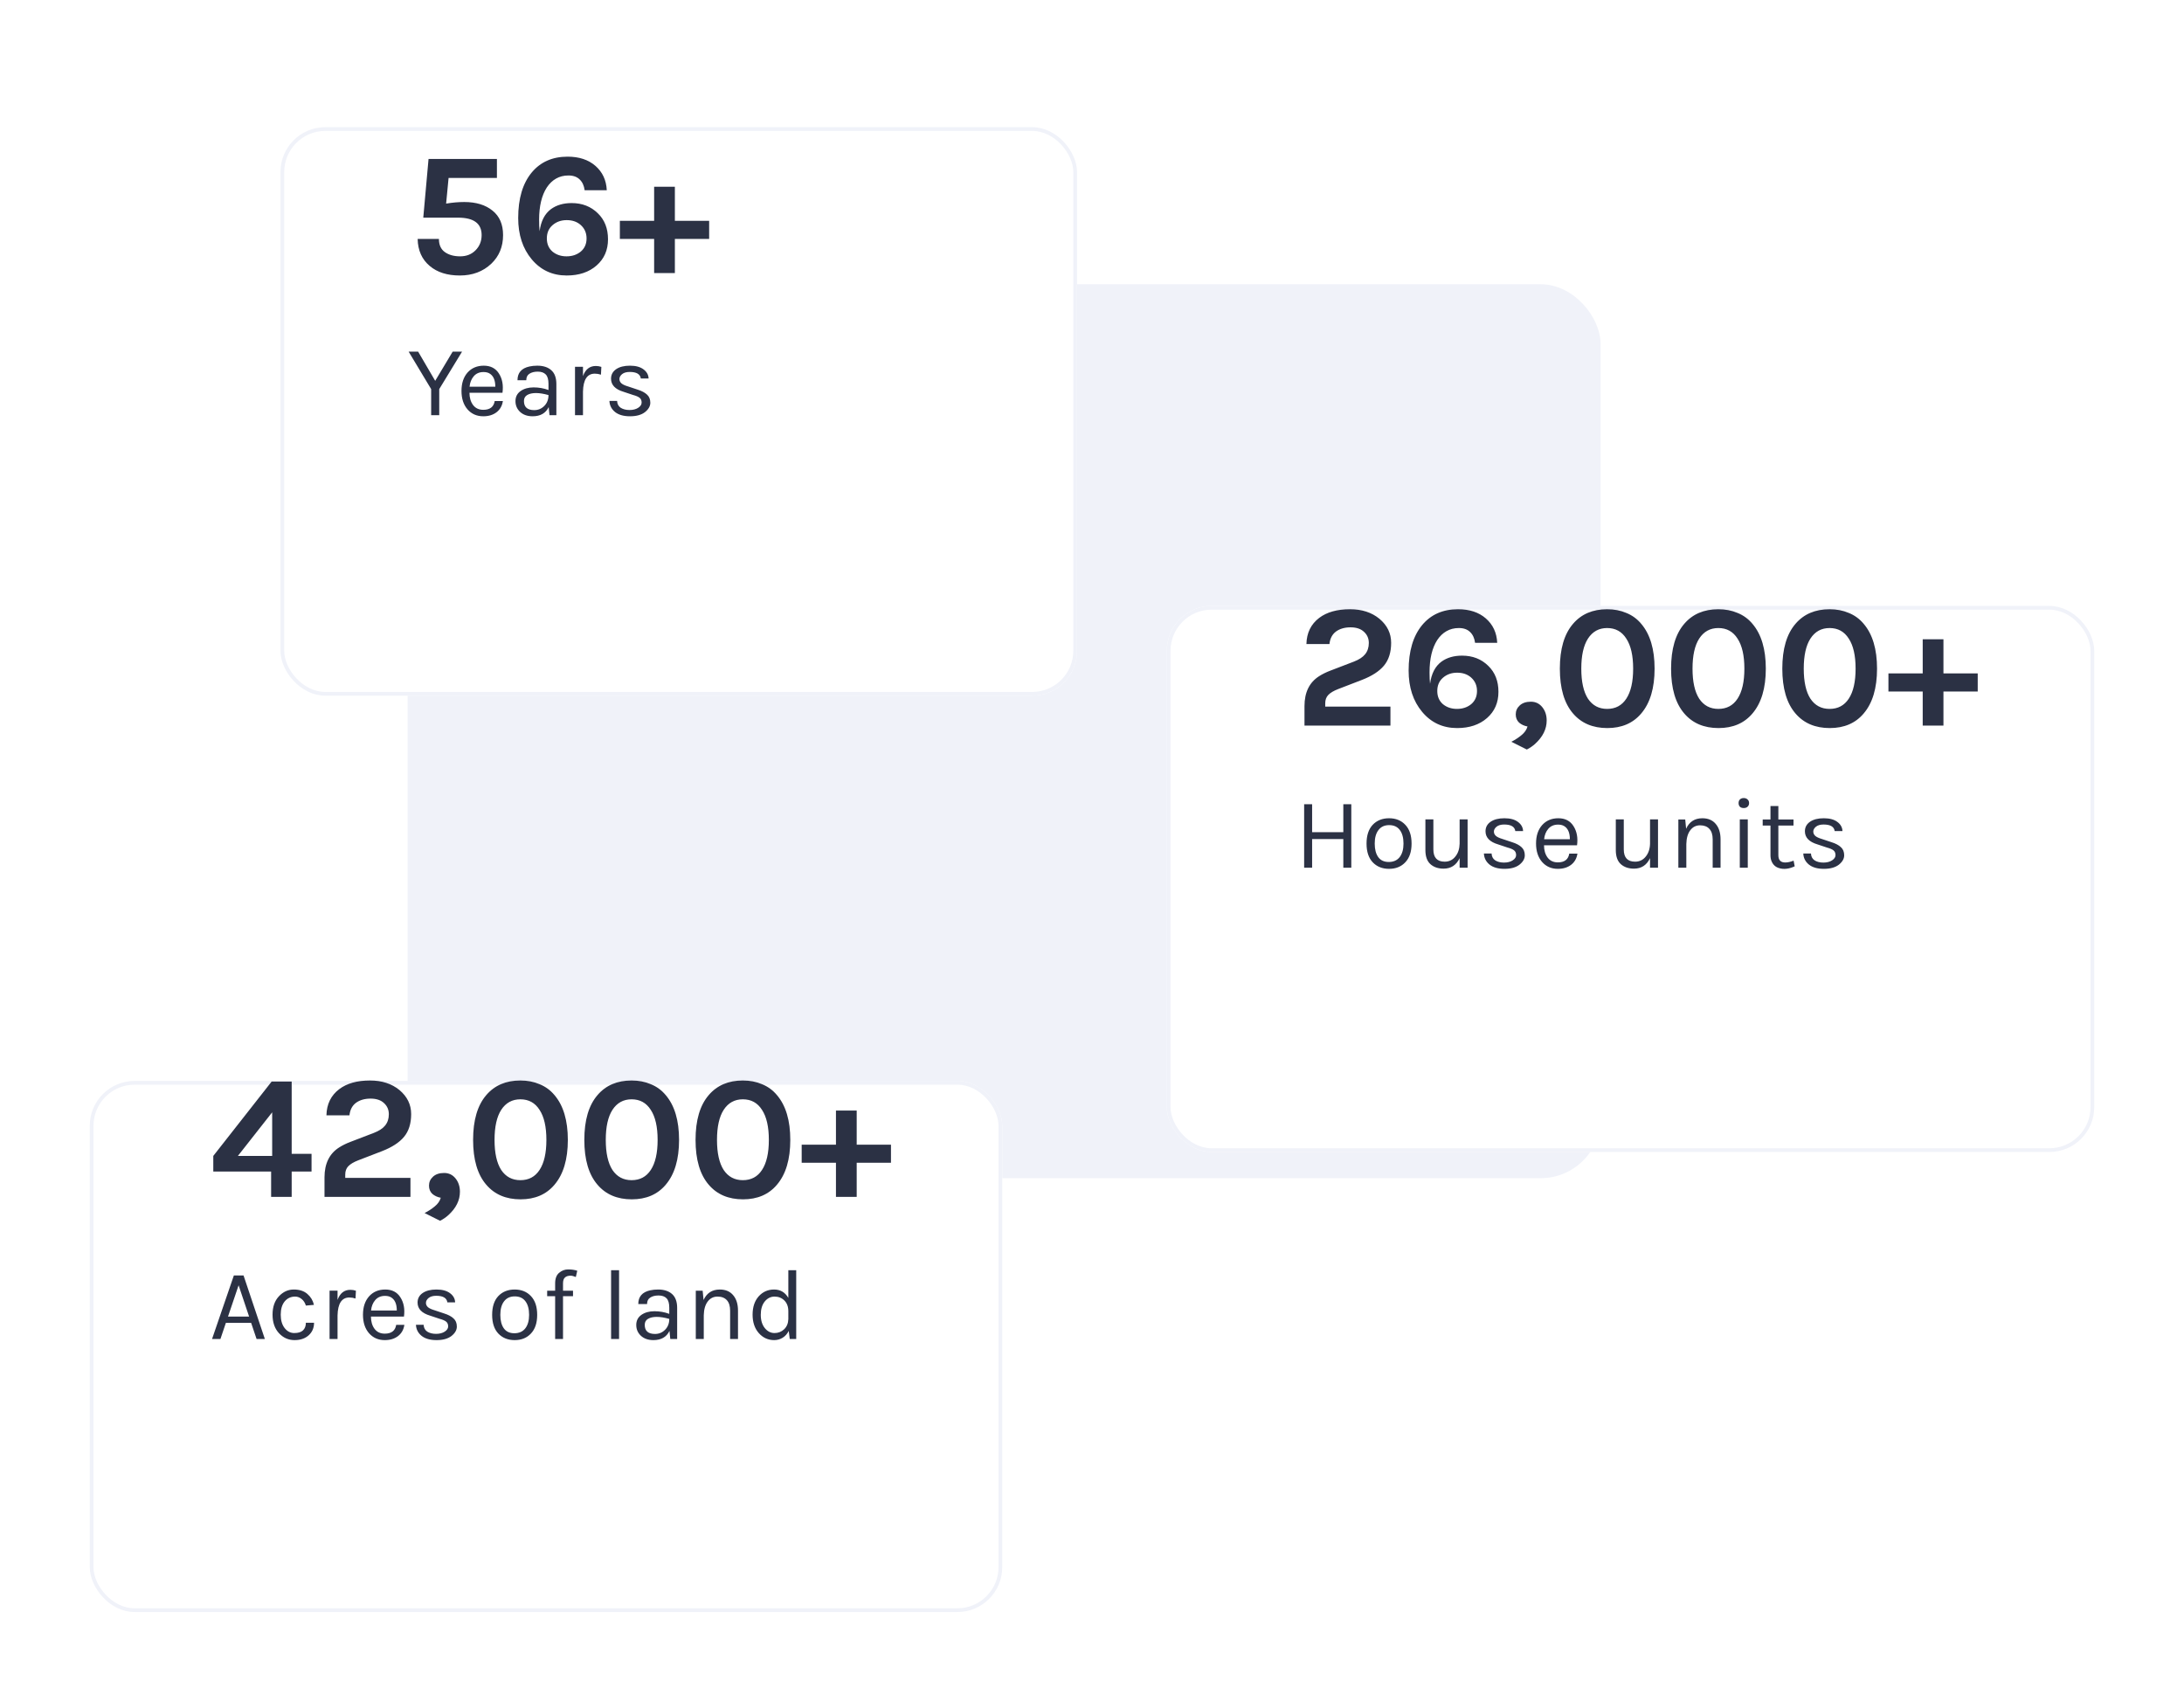 <svg width="584" height="455" viewBox="0 0 584 455" fill="none" xmlns="http://www.w3.org/2000/svg">
<rect x="109" y="76" width="319" height="239" rx="16" fill="#F0F2F9"/>
<g filter="url(#filter0_d)">
<rect x="24" y="255" width="244" height="142" rx="12" fill="white"/>
<rect x="24.5" y="255.5" width="243" height="141" rx="11.5" stroke="#F0F2F9"/>
</g>
<g filter="url(#filter1_d)">
<rect x="75" width="213" height="152" rx="12" fill="white"/>
<rect x="75.5" y="0.5" width="212" height="151" rx="11.5" stroke="#F0F2F9"/>
</g>
<g filter="url(#filter2_d)">
<rect x="312" y="128" width="248" height="146" rx="12" fill="white"/>
<rect x="312.5" y="128.5" width="247" height="145" rx="11.5" stroke="#F0F2F9"/>
</g>
<path d="M119.293 54.435C120.985 54.153 122.599 54.012 124.134 54.012C127.299 54.012 129.821 54.78 131.701 56.315C133.581 57.819 134.521 59.997 134.521 62.848C134.521 65.95 133.471 68.504 131.372 70.509C129.147 72.608 126.343 73.658 122.959 73.658C119.606 73.658 116.927 72.812 114.922 71.12C112.823 69.365 111.742 66.953 111.679 63.882H117.366C117.366 65.48 117.899 66.655 118.964 67.407C120.029 68.159 121.392 68.535 123.053 68.535C124.714 68.535 126.077 68.002 127.142 66.937C128.239 65.84 128.787 64.477 128.787 62.848C128.787 59.746 126.688 58.195 122.489 58.195H113.183L114.593 42.497H132.876V47.573H119.951L119.293 54.435ZM156.33 50.863C156.174 49.641 155.735 48.685 155.014 47.996C154.294 47.275 153.291 46.915 152.006 46.915C150.753 46.915 149.641 47.197 148.669 47.761C147.729 48.294 146.915 49.077 146.225 50.111C144.847 52.242 144.157 55.124 144.157 58.759C144.157 60.106 144.204 61.125 144.298 61.814C144.643 59.119 145.661 57.145 147.353 55.892C148.826 54.827 150.659 54.294 152.852 54.294C155.672 54.294 158.007 55.203 159.855 57.02C161.673 58.775 162.581 61.093 162.581 63.976C162.581 66.859 161.563 69.193 159.526 70.979C157.49 72.765 154.826 73.658 151.536 73.658C147.714 73.658 144.596 72.217 142.183 69.334C139.771 66.451 138.564 62.77 138.564 58.289C138.564 53.088 139.771 49.03 142.183 46.116C144.533 43.296 147.729 41.886 151.771 41.886C154.842 41.886 157.317 42.701 159.197 44.33C161.109 45.991 162.127 48.168 162.252 50.863H156.33ZM151.536 58.853C150.032 58.853 148.763 59.307 147.729 60.216C146.727 61.093 146.225 62.268 146.225 63.741C146.225 65.214 146.727 66.389 147.729 67.266C148.763 68.112 150.017 68.535 151.489 68.535C152.993 68.535 154.262 68.112 155.296 67.266C156.33 66.389 156.847 65.214 156.847 63.741C156.847 62.268 156.315 61.062 155.249 60.122C154.278 59.276 153.04 58.853 151.536 58.853ZM180.461 49.923V59.041H189.626V63.882H180.461V73H174.915V63.882H165.75V59.041H174.915V49.923H180.461Z" fill="#2B3144"/>
<path d="M111.808 94.017L116.371 101.82L121.042 94.017H123.553L117.451 104.034V111H115.291V104.034L109.27 94.017H111.808ZM129.234 109.569C131.016 109.569 132.033 108.786 132.285 107.22H134.472C134.274 108.516 133.698 109.524 132.744 110.244C131.808 110.946 130.638 111.297 129.234 111.297C127.506 111.297 126.102 110.685 125.022 109.461C123.942 108.219 123.402 106.572 123.402 104.52C123.402 102.468 123.942 100.83 125.022 99.606C126.12 98.382 127.569 97.77 129.369 97.77C131.187 97.77 132.537 98.472 133.419 99.876C134.319 101.28 134.634 102.99 134.364 105.006H125.535C125.535 106.338 125.859 107.436 126.507 108.3C127.155 109.146 128.064 109.569 129.234 109.569ZM130.8 99.795C130.386 99.579 129.882 99.471 129.288 99.471C128.19 99.471 127.317 99.849 126.669 100.605C126.039 101.343 125.67 102.27 125.562 103.386H132.447C132.447 101.586 131.898 100.389 130.8 99.795ZM146.666 102.63C146.666 101.46 146.423 100.623 145.937 100.119C145.451 99.615 144.74 99.363 143.804 99.363C142.886 99.363 142.139 99.552 141.563 99.93C141.005 100.29 140.726 100.866 140.726 101.658H138.377C138.377 99.678 139.439 98.454 141.563 97.986C142.211 97.842 142.913 97.77 143.669 97.77C145.271 97.77 146.522 98.175 147.422 98.985C148.322 99.795 148.772 101.028 148.772 102.684V111H146.936L146.72 108.84C145.928 110.478 144.497 111.297 142.427 111.297C141.041 111.297 139.925 110.91 139.079 110.136C138.251 109.362 137.837 108.399 137.837 107.247C137.837 106.095 138.296 105.195 139.214 104.547C140.15 103.899 141.311 103.575 142.697 103.575C144.083 103.575 145.406 103.809 146.666 104.277V102.63ZM146.666 105.627C145.388 105.267 144.272 105.087 143.318 105.087C142.364 105.087 141.59 105.258 140.996 105.6C140.402 105.942 140.105 106.482 140.105 107.22C140.105 108.84 141.023 109.65 142.859 109.65C143.903 109.65 144.794 109.281 145.532 108.543C146.288 107.787 146.666 106.815 146.666 105.627ZM159.048 99.903C157.014 99.903 155.961 101.505 155.889 104.709V111H153.756V98.067H155.889V100.551C156.537 98.751 157.68 97.851 159.318 97.851C159.84 97.851 160.335 97.932 160.803 98.094L160.695 100.173C160.155 99.993 159.606 99.903 159.048 99.903ZM163.391 101.253C163.391 100.191 163.841 99.345 164.741 98.715C165.659 98.085 166.892 97.77 168.44 97.77C169.988 97.77 171.194 98.094 172.058 98.742C172.94 99.39 173.399 100.209 173.435 101.199H171.356C171.194 100.029 170.204 99.444 168.386 99.444C167.504 99.444 166.82 99.642 166.334 100.038C165.866 100.434 165.632 100.866 165.632 101.334C165.632 101.784 165.812 102.171 166.172 102.495C166.532 102.801 167.108 103.071 167.9 103.305L170.492 104.169C171.59 104.511 172.427 104.952 173.003 105.492C173.597 106.014 173.894 106.743 173.894 107.679C173.894 108.597 173.417 109.434 172.463 110.19C171.509 110.928 170.177 111.297 168.467 111.297C166.757 111.297 165.425 110.919 164.471 110.163C163.517 109.389 163.013 108.399 162.959 107.193H165.011C165.047 108.003 165.371 108.615 165.983 109.029C166.613 109.425 167.396 109.623 168.332 109.623C169.268 109.623 170.042 109.425 170.654 109.029C171.266 108.633 171.572 108.165 171.572 107.625C171.572 107.067 171.392 106.644 171.032 106.356C170.672 106.068 170.087 105.816 169.277 105.6L166.766 104.763C164.516 104.097 163.391 102.927 163.391 101.253Z" fill="#2B3144"/>
<path d="M354.366 188.924H371.803V194H348.82V188.783C348.82 185.117 350.12 182.454 352.721 180.793C353.598 180.229 354.617 179.728 355.776 179.289L362.027 176.892C363.406 176.359 364.408 175.701 365.035 174.918C365.693 174.103 366.022 173.101 366.022 171.91C366.022 170.719 365.599 169.732 364.753 168.949C363.907 168.134 362.701 167.727 361.134 167.727C359.567 167.727 358.267 168.103 357.233 168.855C356.23 169.607 355.651 170.719 355.494 172.192H349.337C349.4 169.215 350.543 166.881 352.768 165.189C354.805 163.654 357.546 162.886 360.993 162.886C364.158 162.886 366.774 163.732 368.842 165.424C370.941 167.179 371.991 169.325 371.991 171.863C371.991 174.401 371.349 176.438 370.064 177.973C368.811 179.477 366.852 180.746 364.189 181.78L357.844 184.224C356.622 184.694 355.729 185.227 355.165 185.822C354.632 186.386 354.366 187.122 354.366 188.031V188.924ZM394.432 171.863C394.275 170.641 393.837 169.685 393.116 168.996C392.395 168.275 391.393 167.915 390.108 167.915C388.855 167.915 387.742 168.197 386.771 168.761C385.831 169.294 385.016 170.077 384.327 171.111C382.948 173.242 382.259 176.124 382.259 179.759C382.259 181.106 382.306 182.125 382.4 182.814C382.745 180.119 383.763 178.145 385.455 176.892C386.928 175.827 388.761 175.294 390.954 175.294C393.774 175.294 396.108 176.203 397.957 178.02C399.774 179.775 400.683 182.093 400.683 184.976C400.683 187.859 399.665 190.193 397.628 191.979C395.591 193.765 392.928 194.658 389.638 194.658C385.815 194.658 382.698 193.217 380.285 190.334C377.872 187.451 376.666 183.77 376.666 179.289C376.666 174.088 377.872 170.03 380.285 167.116C382.635 164.296 385.831 162.886 389.873 162.886C392.944 162.886 395.419 163.701 397.299 165.33C399.21 166.991 400.229 169.168 400.354 171.863H394.432ZM389.638 179.853C388.134 179.853 386.865 180.307 385.831 181.216C384.828 182.093 384.327 183.268 384.327 184.741C384.327 186.214 384.828 187.389 385.831 188.266C386.865 189.112 388.118 189.535 389.591 189.535C391.095 189.535 392.364 189.112 393.398 188.266C394.432 187.389 394.949 186.214 394.949 184.741C394.949 183.268 394.416 182.062 393.351 181.122C392.38 180.276 391.142 179.853 389.638 179.853ZM408.458 194.235C407.581 194.078 406.829 193.734 406.202 193.201C405.607 192.637 405.309 191.901 405.309 190.992C405.309 190.052 405.669 189.253 406.39 188.595C407.111 187.937 408.098 187.608 409.351 187.608C410.604 187.608 411.623 188.094 412.406 189.065C413.189 190.036 413.581 191.227 413.581 192.637C413.581 194.924 412.547 197.008 410.479 198.888C409.821 199.483 409.085 199.985 408.27 200.392L404.134 198.324C405.168 197.791 406.077 197.196 406.86 196.538C407.675 195.88 408.207 195.112 408.458 194.235ZM429.746 162.886C431.626 162.886 433.333 163.215 434.869 163.873C436.435 164.5 437.767 165.471 438.864 166.787C441.245 169.576 442.436 173.571 442.436 178.772C442.436 183.973 441.245 187.968 438.864 190.757C436.67 193.358 433.647 194.658 429.793 194.658C425.907 194.658 422.852 193.358 420.628 190.757C418.278 188.031 417.103 184.036 417.103 178.772C417.103 173.508 418.278 169.513 420.628 166.787C422.852 164.186 425.892 162.886 429.746 162.886ZM436.702 178.772C436.702 175.263 436.091 172.584 434.869 170.735C433.678 168.855 431.97 167.915 429.746 167.915C427.552 167.915 425.845 168.855 424.623 170.735C423.432 172.584 422.837 175.263 422.837 178.772C422.837 182.281 423.432 184.96 424.623 186.809C425.845 188.626 427.552 189.535 429.746 189.535C431.97 189.535 433.678 188.626 434.869 186.809C436.091 184.96 436.702 182.281 436.702 178.772ZM459.488 162.886C461.368 162.886 463.075 163.215 464.611 163.873C466.177 164.5 467.509 165.471 468.606 166.787C470.987 169.576 472.178 173.571 472.178 178.772C472.178 183.973 470.987 187.968 468.606 190.757C466.412 193.358 463.389 194.658 459.535 194.658C455.649 194.658 452.594 193.358 450.37 190.757C448.02 188.031 446.845 184.036 446.845 178.772C446.845 173.508 448.02 169.513 450.37 166.787C452.594 164.186 455.634 162.886 459.488 162.886ZM466.444 178.772C466.444 175.263 465.833 172.584 464.611 170.735C463.42 168.855 461.712 167.915 459.488 167.915C457.294 167.915 455.587 168.855 454.365 170.735C453.174 172.584 452.579 175.263 452.579 178.772C452.579 182.281 453.174 184.96 454.365 186.809C455.587 188.626 457.294 189.535 459.488 189.535C461.712 189.535 463.42 188.626 464.611 186.809C465.833 184.96 466.444 182.281 466.444 178.772ZM489.23 162.886C491.11 162.886 492.818 163.215 494.353 163.873C495.92 164.5 497.251 165.471 498.348 166.787C500.729 169.576 501.92 173.571 501.92 178.772C501.92 183.973 500.729 187.968 498.348 190.757C496.155 193.358 493.131 194.658 489.277 194.658C485.392 194.658 482.337 193.358 480.112 190.757C477.762 188.031 476.587 184.036 476.587 178.772C476.587 173.508 477.762 169.513 480.112 166.787C482.337 164.186 485.376 162.886 489.23 162.886ZM496.186 178.772C496.186 175.263 495.575 172.584 494.353 170.735C493.162 168.855 491.455 167.915 489.23 167.915C487.037 167.915 485.329 168.855 484.107 170.735C482.916 172.584 482.321 175.263 482.321 178.772C482.321 182.281 482.916 184.96 484.107 186.809C485.329 188.626 487.037 189.535 489.23 189.535C491.455 189.535 493.162 188.626 494.353 186.809C495.575 184.96 496.186 182.281 496.186 178.772ZM519.677 170.923V180.041H528.842V184.882H519.677V194H514.131V184.882H504.966V180.041H514.131V170.923H519.677Z" fill="#2B3144"/>
<path d="M350.86 215.017V222.496H359.203V215.017H361.336V232H359.203V224.332H350.86V232H348.727V215.017H350.86ZM371.433 218.77C373.233 218.77 374.682 219.355 375.78 220.525C376.896 221.695 377.454 223.369 377.454 225.547C377.454 227.707 376.896 229.372 375.78 230.542C374.682 231.712 373.233 232.297 371.433 232.297C369.633 232.297 368.175 231.712 367.059 230.542C365.961 229.372 365.412 227.707 365.412 225.547C365.412 223.369 365.961 221.695 367.059 220.525C368.175 219.355 369.633 218.77 371.433 218.77ZM375.294 225.547C375.294 223.999 374.97 222.793 374.322 221.929C373.674 221.047 372.72 220.606 371.46 220.606C370.218 220.606 369.264 221.047 368.598 221.929C367.932 222.793 367.599 223.999 367.599 225.547C367.599 227.077 367.914 228.283 368.544 229.165C369.174 230.029 370.11 230.461 371.352 230.461C372.612 230.461 373.584 230.029 374.268 229.165C374.952 228.283 375.294 227.077 375.294 225.547ZM390.303 229.435C389.421 231.307 387.99 232.243 386.01 232.243C384.552 232.243 383.373 231.838 382.473 231.028C381.591 230.218 381.15 228.967 381.15 227.275V219.067H383.283V227.113C383.283 229.291 384.291 230.38 386.307 230.38C387.477 230.38 388.422 229.93 389.142 229.03C389.88 228.13 390.267 226.978 390.303 225.574V219.067H392.436V232H390.303V229.435ZM397.227 222.253C397.227 221.191 397.677 220.345 398.577 219.715C399.495 219.085 400.728 218.77 402.276 218.77C403.824 218.77 405.03 219.094 405.894 219.742C406.776 220.39 407.235 221.209 407.271 222.199H405.192C405.03 221.029 404.04 220.444 402.222 220.444C401.34 220.444 400.656 220.642 400.17 221.038C399.702 221.434 399.468 221.866 399.468 222.334C399.468 222.784 399.648 223.171 400.008 223.495C400.368 223.801 400.944 224.071 401.736 224.305L404.328 225.169C405.426 225.511 406.263 225.952 406.839 226.492C407.433 227.014 407.73 227.743 407.73 228.679C407.73 229.597 407.253 230.434 406.299 231.19C405.345 231.928 404.013 232.297 402.303 232.297C400.593 232.297 399.261 231.919 398.307 231.163C397.353 230.389 396.849 229.399 396.795 228.193H398.847C398.883 229.003 399.207 229.615 399.819 230.029C400.449 230.425 401.232 230.623 402.168 230.623C403.104 230.623 403.878 230.425 404.49 230.029C405.102 229.633 405.408 229.165 405.408 228.625C405.408 228.067 405.228 227.644 404.868 227.356C404.508 227.068 403.923 226.816 403.113 226.6L400.602 225.763C398.352 225.097 397.227 223.927 397.227 222.253ZM416.569 230.569C418.351 230.569 419.368 229.786 419.62 228.22H421.807C421.609 229.516 421.033 230.524 420.079 231.244C419.143 231.946 417.973 232.297 416.569 232.297C414.841 232.297 413.437 231.685 412.357 230.461C411.277 229.219 410.737 227.572 410.737 225.52C410.737 223.468 411.277 221.83 412.357 220.606C413.455 219.382 414.904 218.77 416.704 218.77C418.522 218.77 419.872 219.472 420.754 220.876C421.654 222.28 421.969 223.99 421.699 226.006H412.87C412.87 227.338 413.194 228.436 413.842 229.3C414.49 230.146 415.399 230.569 416.569 230.569ZM418.135 220.795C417.721 220.579 417.217 220.471 416.623 220.471C415.525 220.471 414.652 220.849 414.004 221.605C413.374 222.343 413.005 223.27 412.897 224.386H419.782C419.782 222.586 419.233 221.389 418.135 220.795ZM441.218 229.435C440.336 231.307 438.905 232.243 436.925 232.243C435.467 232.243 434.288 231.838 433.388 231.028C432.506 230.218 432.065 228.967 432.065 227.275V219.067H434.198V227.113C434.198 229.291 435.206 230.38 437.222 230.38C438.392 230.38 439.337 229.93 440.057 229.03C440.795 228.13 441.182 226.978 441.218 225.574V219.067H443.351V232H441.218V229.435ZM450.869 221.578C451.715 219.706 453.164 218.77 455.216 218.77C456.746 218.77 457.934 219.274 458.78 220.282C459.644 221.29 460.076 222.667 460.076 224.413V232H457.97V224.413C457.97 223.171 457.673 222.235 457.079 221.605C456.503 220.975 455.675 220.66 454.595 220.66C453.515 220.66 452.642 221.101 451.976 221.983C451.31 222.865 450.959 224.089 450.923 225.655V232H448.79V219.094H450.626L450.869 221.578ZM465.22 219.067H467.353V232H465.22V219.067ZM466.273 216.043C465.841 216.043 465.499 215.926 465.247 215.692C465.013 215.44 464.896 215.116 464.896 214.72C464.896 214.306 465.013 213.982 465.247 213.748C465.499 213.496 465.841 213.37 466.273 213.37C466.705 213.37 467.047 213.496 467.299 213.748C467.569 213.982 467.704 214.306 467.704 214.72C467.704 215.116 467.569 215.44 467.299 215.692C467.047 215.926 466.705 216.043 466.273 216.043ZM479.904 231.622C478.356 232.342 476.943 232.495 475.665 232.081C474.747 231.793 474.099 231.19 473.721 230.272C473.523 229.822 473.424 229.282 473.424 228.652V220.714H471.345V219.094H473.424V215.503H475.53V219.094H479.58V220.714H475.53V228.625C475.53 229.939 476.142 230.596 477.366 230.596C478.032 230.596 478.779 230.434 479.607 230.11L479.904 231.622ZM482.63 222.253C482.63 221.191 483.08 220.345 483.98 219.715C484.898 219.085 486.131 218.77 487.679 218.77C489.227 218.77 490.433 219.094 491.297 219.742C492.179 220.39 492.638 221.209 492.674 222.199H490.595C490.433 221.029 489.443 220.444 487.625 220.444C486.743 220.444 486.059 220.642 485.573 221.038C485.105 221.434 484.871 221.866 484.871 222.334C484.871 222.784 485.051 223.171 485.411 223.495C485.771 223.801 486.347 224.071 487.139 224.305L489.731 225.169C490.829 225.511 491.666 225.952 492.242 226.492C492.836 227.014 493.133 227.743 493.133 228.679C493.133 229.597 492.656 230.434 491.702 231.19C490.748 231.928 489.416 232.297 487.706 232.297C485.996 232.297 484.664 231.919 483.71 231.163C482.756 230.389 482.252 229.399 482.198 228.193H484.25C484.286 229.003 484.61 229.615 485.222 230.029C485.852 230.425 486.635 230.623 487.571 230.623C488.507 230.623 489.281 230.425 489.893 230.029C490.505 229.633 490.811 229.165 490.811 228.625C490.811 228.067 490.631 227.644 490.271 227.356C489.911 227.068 489.326 226.816 488.516 226.6L486.005 225.763C483.755 225.097 482.63 223.927 482.63 222.253Z" fill="#2B3144"/>
<path d="M77.996 289.168V308.485H83.307V313.232H77.996V320H72.497V313.232H57.034V309.049L72.638 289.168H77.996ZM63.614 309.049H72.779V297.393L63.614 309.049ZM92.318 314.924H109.755V320H86.772V314.783C86.772 311.117 88.073 308.454 90.673 306.793C91.55 306.229 92.569 305.728 93.728 305.289L99.979 302.892C101.358 302.359 102.36 301.701 102.987 300.918C103.645 300.103 103.974 299.101 103.974 297.91C103.974 296.719 103.551 295.732 102.705 294.949C101.859 294.134 100.653 293.727 99.086 293.727C97.519 293.727 96.219 294.103 95.185 294.855C94.183 295.607 93.603 296.719 93.446 298.192H87.289C87.352 295.215 88.496 292.881 90.72 291.189C92.757 289.654 95.499 288.886 98.945 288.886C102.11 288.886 104.726 289.732 106.794 291.424C108.893 293.179 109.943 295.325 109.943 297.863C109.943 300.401 109.301 302.438 108.016 303.973C106.763 305.477 104.804 306.746 102.141 307.78L95.796 310.224C94.574 310.694 93.681 311.227 93.117 311.822C92.585 312.386 92.318 313.122 92.318 314.031V314.924ZM117.861 320.235C116.984 320.078 116.232 319.734 115.605 319.201C115.01 318.637 114.712 317.901 114.712 316.992C114.712 316.052 115.073 315.253 115.793 314.595C116.514 313.937 117.501 313.608 118.754 313.608C120.008 313.608 121.026 314.094 121.809 315.065C122.593 316.036 122.984 317.227 122.984 318.637C122.984 320.924 121.95 323.008 119.882 324.888C119.224 325.483 118.488 325.985 117.673 326.392L113.537 324.324C114.571 323.791 115.48 323.196 116.263 322.538C117.078 321.88 117.611 321.112 117.861 320.235ZM139.149 288.886C141.029 288.886 142.737 289.215 144.272 289.873C145.839 290.5 147.17 291.471 148.267 292.787C150.648 295.576 151.839 299.571 151.839 304.772C151.839 309.973 150.648 313.968 148.267 316.757C146.074 319.358 143.05 320.658 139.196 320.658C135.311 320.658 132.256 319.358 130.031 316.757C127.681 314.031 126.506 310.036 126.506 304.772C126.506 299.508 127.681 295.513 130.031 292.787C132.256 290.186 135.295 288.886 139.149 288.886ZM146.105 304.772C146.105 301.263 145.494 298.584 144.272 296.735C143.081 294.855 141.374 293.915 139.149 293.915C136.956 293.915 135.248 294.855 134.026 296.735C132.835 298.584 132.24 301.263 132.24 304.772C132.24 308.281 132.835 310.96 134.026 312.809C135.248 314.626 136.956 315.535 139.149 315.535C141.374 315.535 143.081 314.626 144.272 312.809C145.494 310.96 146.105 308.281 146.105 304.772ZM168.891 288.886C170.771 288.886 172.479 289.215 174.014 289.873C175.581 290.5 176.912 291.471 178.009 292.787C180.39 295.576 181.581 299.571 181.581 304.772C181.581 309.973 180.39 313.968 178.009 316.757C175.816 319.358 172.792 320.658 168.938 320.658C165.053 320.658 161.998 319.358 159.773 316.757C157.423 314.031 156.248 310.036 156.248 304.772C156.248 299.508 157.423 295.513 159.773 292.787C161.998 290.186 165.037 288.886 168.891 288.886ZM175.847 304.772C175.847 301.263 175.236 298.584 174.014 296.735C172.823 294.855 171.116 293.915 168.891 293.915C166.698 293.915 164.99 294.855 163.768 296.735C162.577 298.584 161.982 301.263 161.982 304.772C161.982 308.281 162.577 310.96 163.768 312.809C164.99 314.626 166.698 315.535 168.891 315.535C171.116 315.535 172.823 314.626 174.014 312.809C175.236 310.96 175.847 308.281 175.847 304.772ZM198.633 288.886C200.513 288.886 202.221 289.215 203.756 289.873C205.323 290.5 206.655 291.471 207.751 292.787C210.133 295.576 211.323 299.571 211.323 304.772C211.323 309.973 210.133 313.968 207.751 316.757C205.558 319.358 202.534 320.658 198.68 320.658C194.795 320.658 191.74 319.358 189.515 316.757C187.165 314.031 185.99 310.036 185.99 304.772C185.99 299.508 187.165 295.513 189.515 292.787C191.74 290.186 194.779 288.886 198.633 288.886ZM205.589 304.772C205.589 301.263 204.978 298.584 203.756 296.735C202.566 294.855 200.858 293.915 198.633 293.915C196.44 293.915 194.732 294.855 193.51 296.735C192.32 298.584 191.724 301.263 191.724 304.772C191.724 308.281 192.32 310.96 193.51 312.809C194.732 314.626 196.44 315.535 198.633 315.535C200.858 315.535 202.566 314.626 203.756 312.809C204.978 310.96 205.589 308.281 205.589 304.772ZM229.08 296.923V306.041H238.245V310.882H229.08V320H223.534V310.882H214.369V306.041H223.534V296.923H229.08Z" fill="#2B3144"/>
<path d="M62.534 341.017H65.126L70.823 358H68.609L67.151 353.68H60.401L58.943 358H56.702L62.534 341.017ZM60.968 352.006H66.611L63.803 343.636L60.968 352.006ZM78.55 344.77C80.08 344.77 81.295 345.166 82.195 345.958C83.095 346.732 83.68 347.704 83.95 348.874L81.79 349.063C81.556 348.307 81.178 347.722 80.656 347.308C80.134 346.876 79.558 346.66 78.928 346.66C77.776 346.66 76.84 347.092 76.12 347.956C75.418 348.82 75.067 349.999 75.067 351.493C75.067 352.969 75.409 354.157 76.093 355.057C76.795 355.957 77.659 356.407 78.685 356.407C79.729 356.407 80.503 356.173 81.007 355.705C81.529 355.219 81.79 354.535 81.79 353.653H83.977C83.977 355.039 83.491 356.164 82.519 357.028C81.565 357.874 80.314 358.297 78.766 358.297C77.128 358.297 75.733 357.676 74.581 356.434C73.447 355.192 72.88 353.545 72.88 351.493C72.88 349.423 73.447 347.785 74.581 346.579C75.715 345.373 77.038 344.77 78.55 344.77ZM93.418 346.903C91.384 346.903 90.331 348.505 90.259 351.709V358H88.126V345.067H90.259V347.551C90.907 345.751 92.05 344.851 93.688 344.851C94.21 344.851 94.705 344.932 95.173 345.094L95.065 347.173C94.525 346.993 93.976 346.903 93.418 346.903ZM102.891 356.569C104.673 356.569 105.69 355.786 105.942 354.22H108.129C107.931 355.516 107.355 356.524 106.401 357.244C105.465 357.946 104.295 358.297 102.891 358.297C101.163 358.297 99.759 357.685 98.679 356.461C97.599 355.219 97.059 353.572 97.059 351.52C97.059 349.468 97.599 347.83 98.679 346.606C99.777 345.382 101.226 344.77 103.026 344.77C104.844 344.77 106.194 345.472 107.076 346.876C107.976 348.28 108.291 349.99 108.021 352.006H99.192C99.192 353.338 99.516 354.436 100.164 355.3C100.812 356.146 101.721 356.569 102.891 356.569ZM104.457 346.795C104.043 346.579 103.539 346.471 102.945 346.471C101.847 346.471 100.974 346.849 100.326 347.605C99.696 348.343 99.327 349.27 99.219 350.386H106.104C106.104 348.586 105.555 347.389 104.457 346.795ZM111.656 348.253C111.656 347.191 112.106 346.345 113.006 345.715C113.924 345.085 115.157 344.77 116.705 344.77C118.253 344.77 119.459 345.094 120.323 345.742C121.205 346.39 121.664 347.209 121.7 348.199H119.621C119.459 347.029 118.469 346.444 116.651 346.444C115.769 346.444 115.085 346.642 114.599 347.038C114.131 347.434 113.897 347.866 113.897 348.334C113.897 348.784 114.077 349.171 114.437 349.495C114.797 349.801 115.373 350.071 116.165 350.305L118.757 351.169C119.855 351.511 120.692 351.952 121.268 352.492C121.862 353.014 122.159 353.743 122.159 354.679C122.159 355.597 121.682 356.434 120.728 357.19C119.774 357.928 118.442 358.297 116.732 358.297C115.022 358.297 113.69 357.919 112.736 357.163C111.782 356.389 111.278 355.399 111.224 354.193H113.276C113.312 355.003 113.636 355.615 114.248 356.029C114.878 356.425 115.661 356.623 116.597 356.623C117.533 356.623 118.307 356.425 118.919 356.029C119.531 355.633 119.837 355.165 119.837 354.625C119.837 354.067 119.657 353.644 119.297 353.356C118.937 353.068 118.352 352.816 117.542 352.6L115.031 351.763C112.781 351.097 111.656 349.927 111.656 348.253ZM137.621 344.77C139.421 344.77 140.87 345.355 141.968 346.525C143.084 347.695 143.642 349.369 143.642 351.547C143.642 353.707 143.084 355.372 141.968 356.542C140.87 357.712 139.421 358.297 137.621 358.297C135.821 358.297 134.363 357.712 133.247 356.542C132.149 355.372 131.6 353.707 131.6 351.547C131.6 349.369 132.149 347.695 133.247 346.525C134.363 345.355 135.821 344.77 137.621 344.77ZM141.482 351.547C141.482 349.999 141.158 348.793 140.51 347.929C139.862 347.047 138.908 346.606 137.648 346.606C136.406 346.606 135.452 347.047 134.786 347.929C134.12 348.793 133.787 349.999 133.787 351.547C133.787 353.077 134.102 354.283 134.732 355.165C135.362 356.029 136.298 356.461 137.54 356.461C138.8 356.461 139.772 356.029 140.456 355.165C141.14 354.283 141.482 353.077 141.482 351.547ZM153.98 341.422C153.386 341.188 152.918 341.071 152.576 341.071C151.946 341.071 151.451 341.224 151.091 341.53C150.731 341.836 150.551 342.376 150.551 343.15V345.094H153.224V346.552H150.551V358H148.445V346.552H146.312V345.094H148.445V343.123C148.445 341.845 148.796 340.909 149.498 340.315C150.2 339.703 151.01 339.397 151.928 339.397C152.846 339.397 153.656 339.514 154.358 339.748L153.98 341.422ZM163.405 339.613H165.538V358H163.405V339.613ZM178.964 349.63C178.964 348.46 178.721 347.623 178.235 347.119C177.749 346.615 177.038 346.363 176.102 346.363C175.184 346.363 174.437 346.552 173.861 346.93C173.303 347.29 173.024 347.866 173.024 348.658H170.675C170.675 346.678 171.737 345.454 173.861 344.986C174.509 344.842 175.211 344.77 175.967 344.77C177.569 344.77 178.82 345.175 179.72 345.985C180.62 346.795 181.07 348.028 181.07 349.684V358H179.234L179.018 355.84C178.226 357.478 176.795 358.297 174.725 358.297C173.339 358.297 172.223 357.91 171.377 357.136C170.549 356.362 170.135 355.399 170.135 354.247C170.135 353.095 170.594 352.195 171.512 351.547C172.448 350.899 173.609 350.575 174.995 350.575C176.381 350.575 177.704 350.809 178.964 351.277V349.63ZM178.964 352.627C177.686 352.267 176.57 352.087 175.616 352.087C174.662 352.087 173.888 352.258 173.294 352.6C172.7 352.942 172.403 353.482 172.403 354.22C172.403 355.84 173.321 356.65 175.157 356.65C176.201 356.65 177.092 356.281 177.83 355.543C178.586 354.787 178.964 353.815 178.964 352.627ZM188.133 347.578C188.979 345.706 190.428 344.77 192.48 344.77C194.01 344.77 195.198 345.274 196.044 346.282C196.908 347.29 197.34 348.667 197.34 350.413V358H195.234V350.413C195.234 349.171 194.937 348.235 194.343 347.605C193.767 346.975 192.939 346.66 191.859 346.66C190.779 346.66 189.906 347.101 189.24 347.983C188.574 348.865 188.223 350.089 188.187 351.655V358H186.054V345.094H187.89L188.133 347.578ZM210.8 347.011V339.613H212.906V358H211.178L210.908 355.84C210.494 356.65 209.945 357.262 209.261 357.676C208.577 358.09 207.83 358.297 207.02 358.297C205.382 358.297 204.005 357.667 202.889 356.407C201.791 355.147 201.242 353.509 201.242 351.493C201.242 349.459 201.782 347.83 202.862 346.606C203.96 345.382 205.337 344.77 206.993 344.77C208.667 344.77 209.936 345.517 210.8 347.011ZM207.128 346.66C206.084 346.66 205.202 347.101 204.482 347.983C203.78 348.865 203.429 350.044 203.429 351.52C203.429 352.996 203.789 354.184 204.509 355.084C205.229 355.966 206.093 356.407 207.101 356.407C208.109 356.407 208.964 356.074 209.666 355.408C210.386 354.724 210.764 353.815 210.8 352.681V350.575C210.8 349.369 210.449 348.415 209.747 347.713C209.045 347.011 208.172 346.66 207.128 346.66Z" fill="#2B3144"/>
<defs>
<filter id="filter0_d" x="0" y="255" width="292" height="200" filterUnits="userSpaceOnUse" color-interpolation-filters="sRGB">
<feFlood flood-opacity="0" result="BackgroundImageFix"/>
<feColorMatrix in="SourceAlpha" type="matrix" values="0 0 0 0 0 0 0 0 0 0 0 0 0 0 0 0 0 0 127 0" result="hardAlpha"/>
<feMorphology radius="10" operator="erode" in="SourceAlpha" result="effect1_dropShadow"/>
<feOffset dy="34"/>
<feGaussianBlur stdDeviation="17"/>
<feColorMatrix type="matrix" values="0 0 0 0 0 0 0 0 0 0 0 0 0 0 0 0 0 0 0.11 0"/>
<feBlend mode="normal" in2="BackgroundImageFix" result="effect1_dropShadow"/>
<feBlend mode="normal" in="SourceGraphic" in2="effect1_dropShadow" result="shape"/>
</filter>
<filter id="filter1_d" x="51" y="0" width="261" height="210" filterUnits="userSpaceOnUse" color-interpolation-filters="sRGB">
<feFlood flood-opacity="0" result="BackgroundImageFix"/>
<feColorMatrix in="SourceAlpha" type="matrix" values="0 0 0 0 0 0 0 0 0 0 0 0 0 0 0 0 0 0 127 0" result="hardAlpha"/>
<feMorphology radius="10" operator="erode" in="SourceAlpha" result="effect1_dropShadow"/>
<feOffset dy="34"/>
<feGaussianBlur stdDeviation="17"/>
<feColorMatrix type="matrix" values="0 0 0 0 0 0 0 0 0 0 0 0 0 0 0 0 0 0 0.11 0"/>
<feBlend mode="normal" in2="BackgroundImageFix" result="effect1_dropShadow"/>
<feBlend mode="normal" in="SourceGraphic" in2="effect1_dropShadow" result="shape"/>
</filter>
<filter id="filter2_d" x="288" y="128" width="296" height="204" filterUnits="userSpaceOnUse" color-interpolation-filters="sRGB">
<feFlood flood-opacity="0" result="BackgroundImageFix"/>
<feColorMatrix in="SourceAlpha" type="matrix" values="0 0 0 0 0 0 0 0 0 0 0 0 0 0 0 0 0 0 127 0" result="hardAlpha"/>
<feMorphology radius="10" operator="erode" in="SourceAlpha" result="effect1_dropShadow"/>
<feOffset dy="34"/>
<feGaussianBlur stdDeviation="17"/>
<feColorMatrix type="matrix" values="0 0 0 0 0 0 0 0 0 0 0 0 0 0 0 0 0 0 0.11 0"/>
<feBlend mode="normal" in2="BackgroundImageFix" result="effect1_dropShadow"/>
<feBlend mode="normal" in="SourceGraphic" in2="effect1_dropShadow" result="shape"/>
</filter>
</defs>
</svg>
